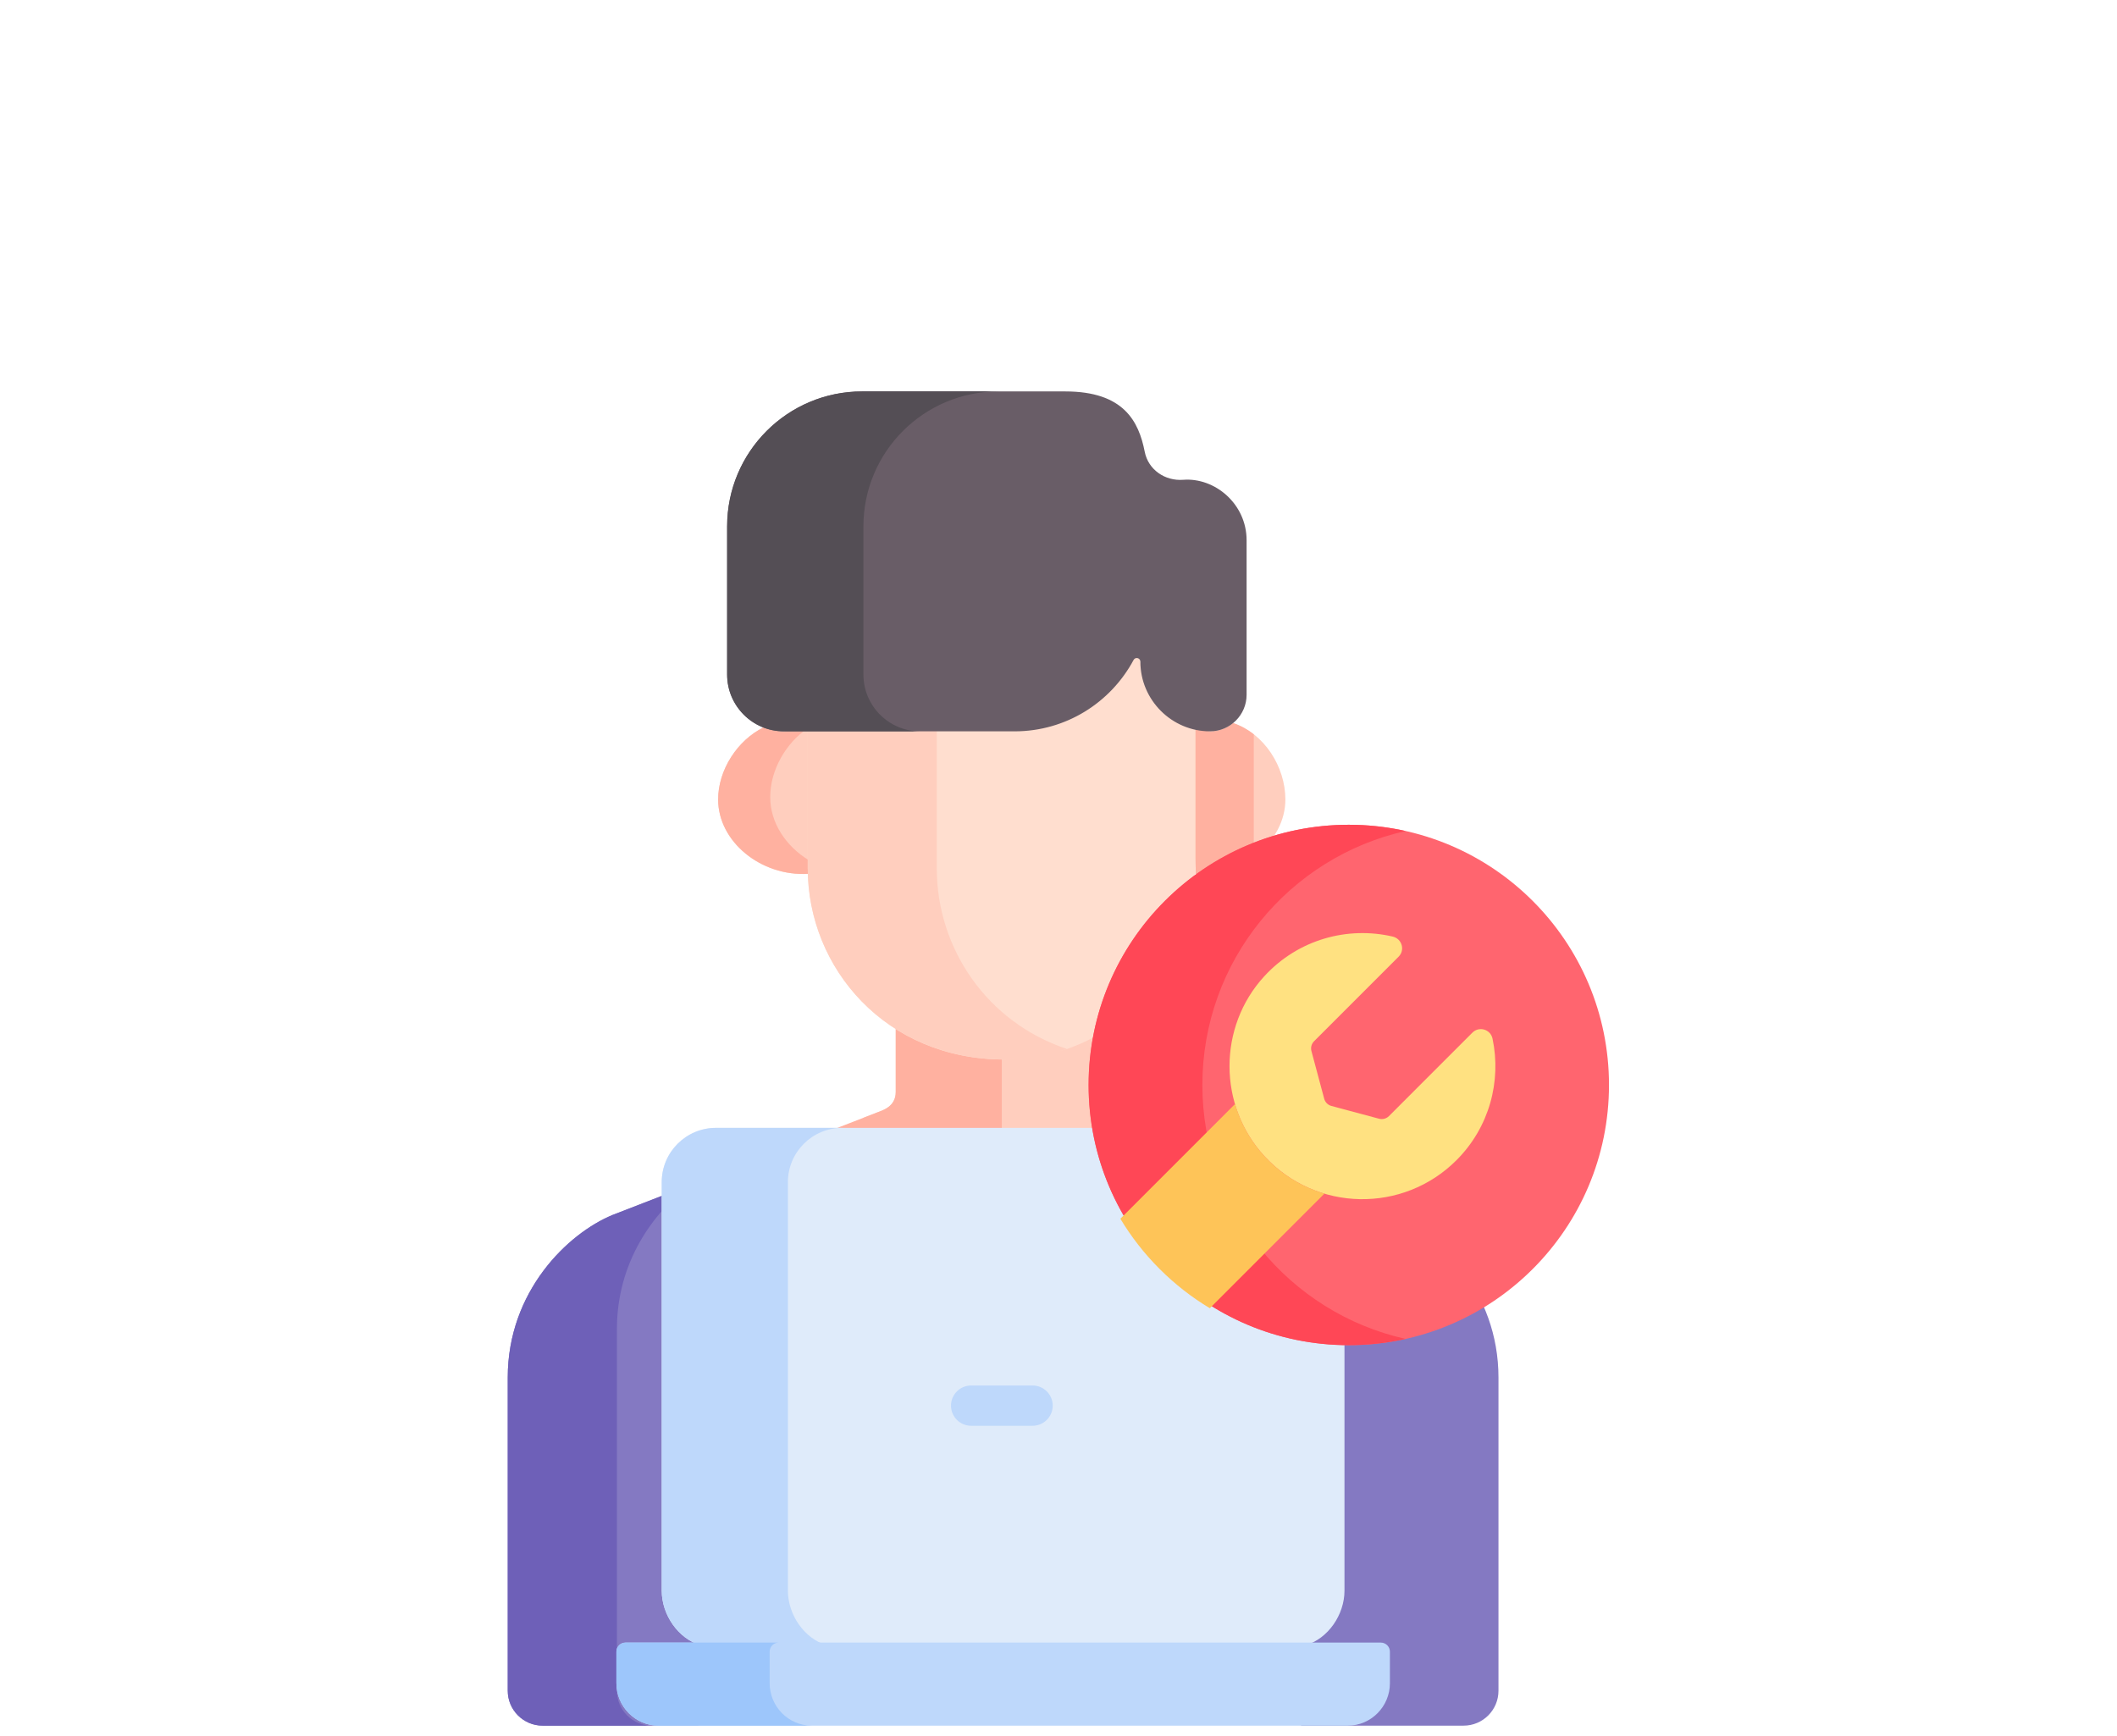 <svg width="100" height="82" viewBox="0 0 100 82" fill="none" xmlns="http://www.w3.org/2000/svg">
<path d="M32.99 55.817C31.165 56.524 29.543 57.153 28.935 57.389C26.818 58.26 23.984 61 23.984 65.067V79.861C23.984 80.772 24.723 81.511 25.634 81.511H32.99V55.817Z" fill="#8479C2"/>
<path d="M65.833 57.389C65.254 57.165 63.489 56.48 61.461 55.694V81.511H69.134C70.045 81.511 70.783 80.773 70.783 79.862C70.783 79.279 70.783 65.653 70.783 65.067C70.783 61.001 67.95 58.26 65.833 57.389Z" fill="#8479C2"/>
<path d="M29.141 79.861C29.141 79.279 29.141 63.37 29.141 62.784C29.141 59.628 30.848 57.271 32.602 55.967C30.879 56.635 29.445 57.191 28.935 57.389C26.818 58.26 23.984 61 23.984 65.067V79.861C23.984 80.772 24.723 81.511 25.634 81.511H30.791C29.88 81.511 29.141 80.772 29.141 79.861Z" fill="#6E60B8"/>
<path d="M53.49 54.197C53.669 53.749 53.795 53.264 53.86 52.745C53.582 52.637 53.405 52.569 53.36 52.551C53.093 52.448 52.469 52.279 52.469 51.578V48.344C52.459 48.35 52.45 48.356 52.44 48.361L52.44 48.286C51.011 49.236 49.297 49.792 47.456 49.792C45.477 49.792 43.738 49.25 42.314 48.344L42.314 51.578C42.314 52.279 41.689 52.448 41.422 52.551C41.371 52.571 41.148 52.658 40.797 52.794C40.863 53.294 40.986 53.763 41.159 54.197H53.49Z" fill="#FFCEBE"/>
<path d="M47.322 54.197V49.79C45.398 49.767 43.703 49.231 42.31 48.345L42.31 51.579C42.31 52.279 41.685 52.448 41.419 52.552C41.368 52.572 39.515 53.29 39.164 53.426C39.2 53.697 39.267 53.954 39.356 54.198H47.322V54.197Z" fill="#FFB1A0"/>
<path d="M58.246 34.154C57.948 34.398 57.568 34.545 57.155 34.545C56.922 34.545 56.181 34.112 55.961 34.065L56.475 41.019C56.475 41.105 56.471 41.191 56.469 41.276C58.69 41.402 60.717 39.758 60.717 37.763C60.717 36.213 59.714 34.639 58.246 34.154Z" fill="#FFCEBE"/>
<path d="M59.225 34.685C58.931 34.455 58.602 34.272 58.246 34.154C57.948 34.398 57.568 34.545 57.155 34.545C56.922 34.545 56.181 34.112 55.961 34.065L56.475 41.019C56.475 41.105 56.471 41.191 56.469 41.276C57.487 41.334 58.465 41.019 59.225 40.469V34.685H59.225Z" fill="#FFB1A0"/>
<path d="M38.164 41.019L38.845 34.291L37.036 34.545C36.693 34.545 36.366 34.478 36.065 34.361C34.846 34.956 33.922 36.355 33.922 37.762C33.922 39.755 35.945 41.402 38.17 41.276C38.168 41.19 38.164 41.105 38.164 41.019Z" fill="#FFCEBE"/>
<path d="M38.203 40.63C37.122 39.969 36.383 38.872 36.383 37.649C36.383 36.365 37.128 35.09 38.167 34.387L37.036 34.545C36.693 34.545 36.366 34.478 36.065 34.361C34.847 34.956 33.922 36.355 33.922 37.763C33.922 39.756 35.945 41.402 38.17 41.276C38.168 41.19 38.164 41.105 38.164 41.019L38.203 40.63Z" fill="#FFB1A0"/>
<path d="M53.859 31C53.859 30.823 53.623 30.763 53.54 30.918C52.467 32.926 50.352 34.292 47.916 34.292H38.156V41.019C38.156 45.737 41.853 50.046 47.444 50.046C47.987 50.046 48.457 49.797 48.974 49.705C49.441 49.621 49.958 49.703 50.398 49.55C53.929 48.324 56.471 44.963 56.471 41.019V34.22C54.984 33.905 53.859 32.578 53.859 31Z" fill="#FFDECF"/>
<path d="M44.251 41.019V34.291H38.156V41.019C38.156 45.736 41.853 50.045 47.444 50.045C48.478 50.045 49.471 49.868 50.397 49.547C46.606 48.284 44.251 44.783 44.251 41.019Z" fill="#FFCEBE"/>
<path d="M55.892 22.663C55.03 22.729 54.239 22.187 54.073 21.338C53.793 19.908 53.085 18.489 50.32 18.489H40.727C37.206 18.489 34.352 21.343 34.352 24.864V31.861C34.352 33.343 35.553 34.545 37.036 34.545H47.924C50.359 34.545 52.474 33.179 53.548 31.171C53.631 31.016 53.867 31.076 53.867 31.253C53.867 33.063 55.348 34.545 57.159 34.545C58.108 34.545 58.885 33.769 58.885 32.819C58.885 31.981 58.885 26.44 58.885 25.518C58.885 23.798 57.384 22.548 55.892 22.663Z" fill="#695D67"/>
<path d="M40.785 31.861V24.864C40.785 21.343 43.639 18.489 47.16 18.489H40.719C37.198 18.489 34.344 21.343 34.344 24.864V31.861C34.344 33.343 35.546 34.545 37.028 34.545H43.469C41.987 34.545 40.785 33.343 40.785 31.861Z" fill="#544E55"/>
<path d="M51.962 53.275H33.82C32.407 53.275 31.258 54.425 31.258 55.838V75.132C31.258 76.27 32.027 77.397 33.095 77.715H61.671C62.74 77.397 63.509 76.27 63.509 75.132V63.156C57.499 63.062 52.918 59.036 51.962 53.275Z" fill="#DFEBFA"/>
<path d="M37.218 75.132V55.838C37.218 54.425 38.367 53.275 39.78 53.275H33.82C32.407 53.275 31.258 54.425 31.258 55.838V75.132C31.258 76.27 32.027 77.397 33.095 77.715H39.055C37.986 77.397 37.218 76.27 37.218 75.132Z" fill="#BED8FB"/>
<path d="M48.776 67.346H45.873C45.348 67.346 44.922 66.92 44.922 66.395C44.922 65.87 45.348 65.444 45.873 65.444H48.776C49.301 65.444 49.727 65.87 49.727 66.395C49.727 66.92 49.301 67.346 48.776 67.346Z" fill="#BED8FB"/>
<path d="M65.227 77.588H29.545C29.309 77.588 29.117 77.781 29.117 78.02V79.506C29.117 80.609 30.011 81.511 31.102 81.511H63.669C64.761 81.511 65.655 80.609 65.655 79.506V78.02C65.655 77.781 65.463 77.588 65.227 77.588Z" fill="#BED8FB"/>
<path d="M36.356 79.506V78.02C36.356 77.781 36.547 77.588 36.784 77.588H29.545C29.309 77.588 29.117 77.781 29.117 78.02V79.506C29.117 80.608 30.011 81.511 31.102 81.511H38.341C37.249 81.511 36.356 80.609 36.356 79.506Z" fill="#9DC6FB"/>
<path d="M63.712 63.539C70.5 63.539 76.003 58.036 76.003 51.249C76.003 44.461 70.5 38.958 63.712 38.958C56.925 38.958 51.422 44.461 51.422 51.249C51.422 58.036 56.925 63.539 63.712 63.539Z" fill="#FF656F"/>
<path d="M56.796 51.249C56.796 45.384 60.904 40.479 66.4 39.253C65.535 39.06 64.636 38.958 63.712 38.958C56.925 38.958 51.422 44.461 51.422 51.249C51.422 58.036 56.925 63.539 63.712 63.539C64.635 63.539 65.535 63.437 66.4 63.244C60.904 62.018 56.796 57.113 56.796 51.249Z" fill="#FF4756"/>
<path d="M70.502 49.059C70.41 48.621 69.869 48.459 69.552 48.776L65.609 52.719C65.487 52.84 65.31 52.888 65.143 52.843L62.892 52.24C62.726 52.196 62.596 52.066 62.551 51.899L61.948 49.648C61.903 49.481 61.951 49.304 62.073 49.182L66.067 45.188C66.381 44.873 66.222 44.341 65.788 44.239C63.662 43.744 61.328 44.367 59.725 46.109C57.525 48.5 57.53 52.236 59.736 54.621C62.172 57.256 66.285 57.316 68.798 54.803C70.358 53.243 70.925 51.068 70.502 49.059Z" fill="#FFE181"/>
<path d="M59.737 54.621C59.068 53.897 58.602 53.048 58.338 52.15L52.922 57.567C53.429 58.412 54.047 59.21 54.776 59.939C55.505 60.668 56.303 61.286 57.149 61.794L62.561 56.381C61.517 56.071 60.537 55.486 59.737 54.621Z" fill="#FEC458"/>
</svg>
